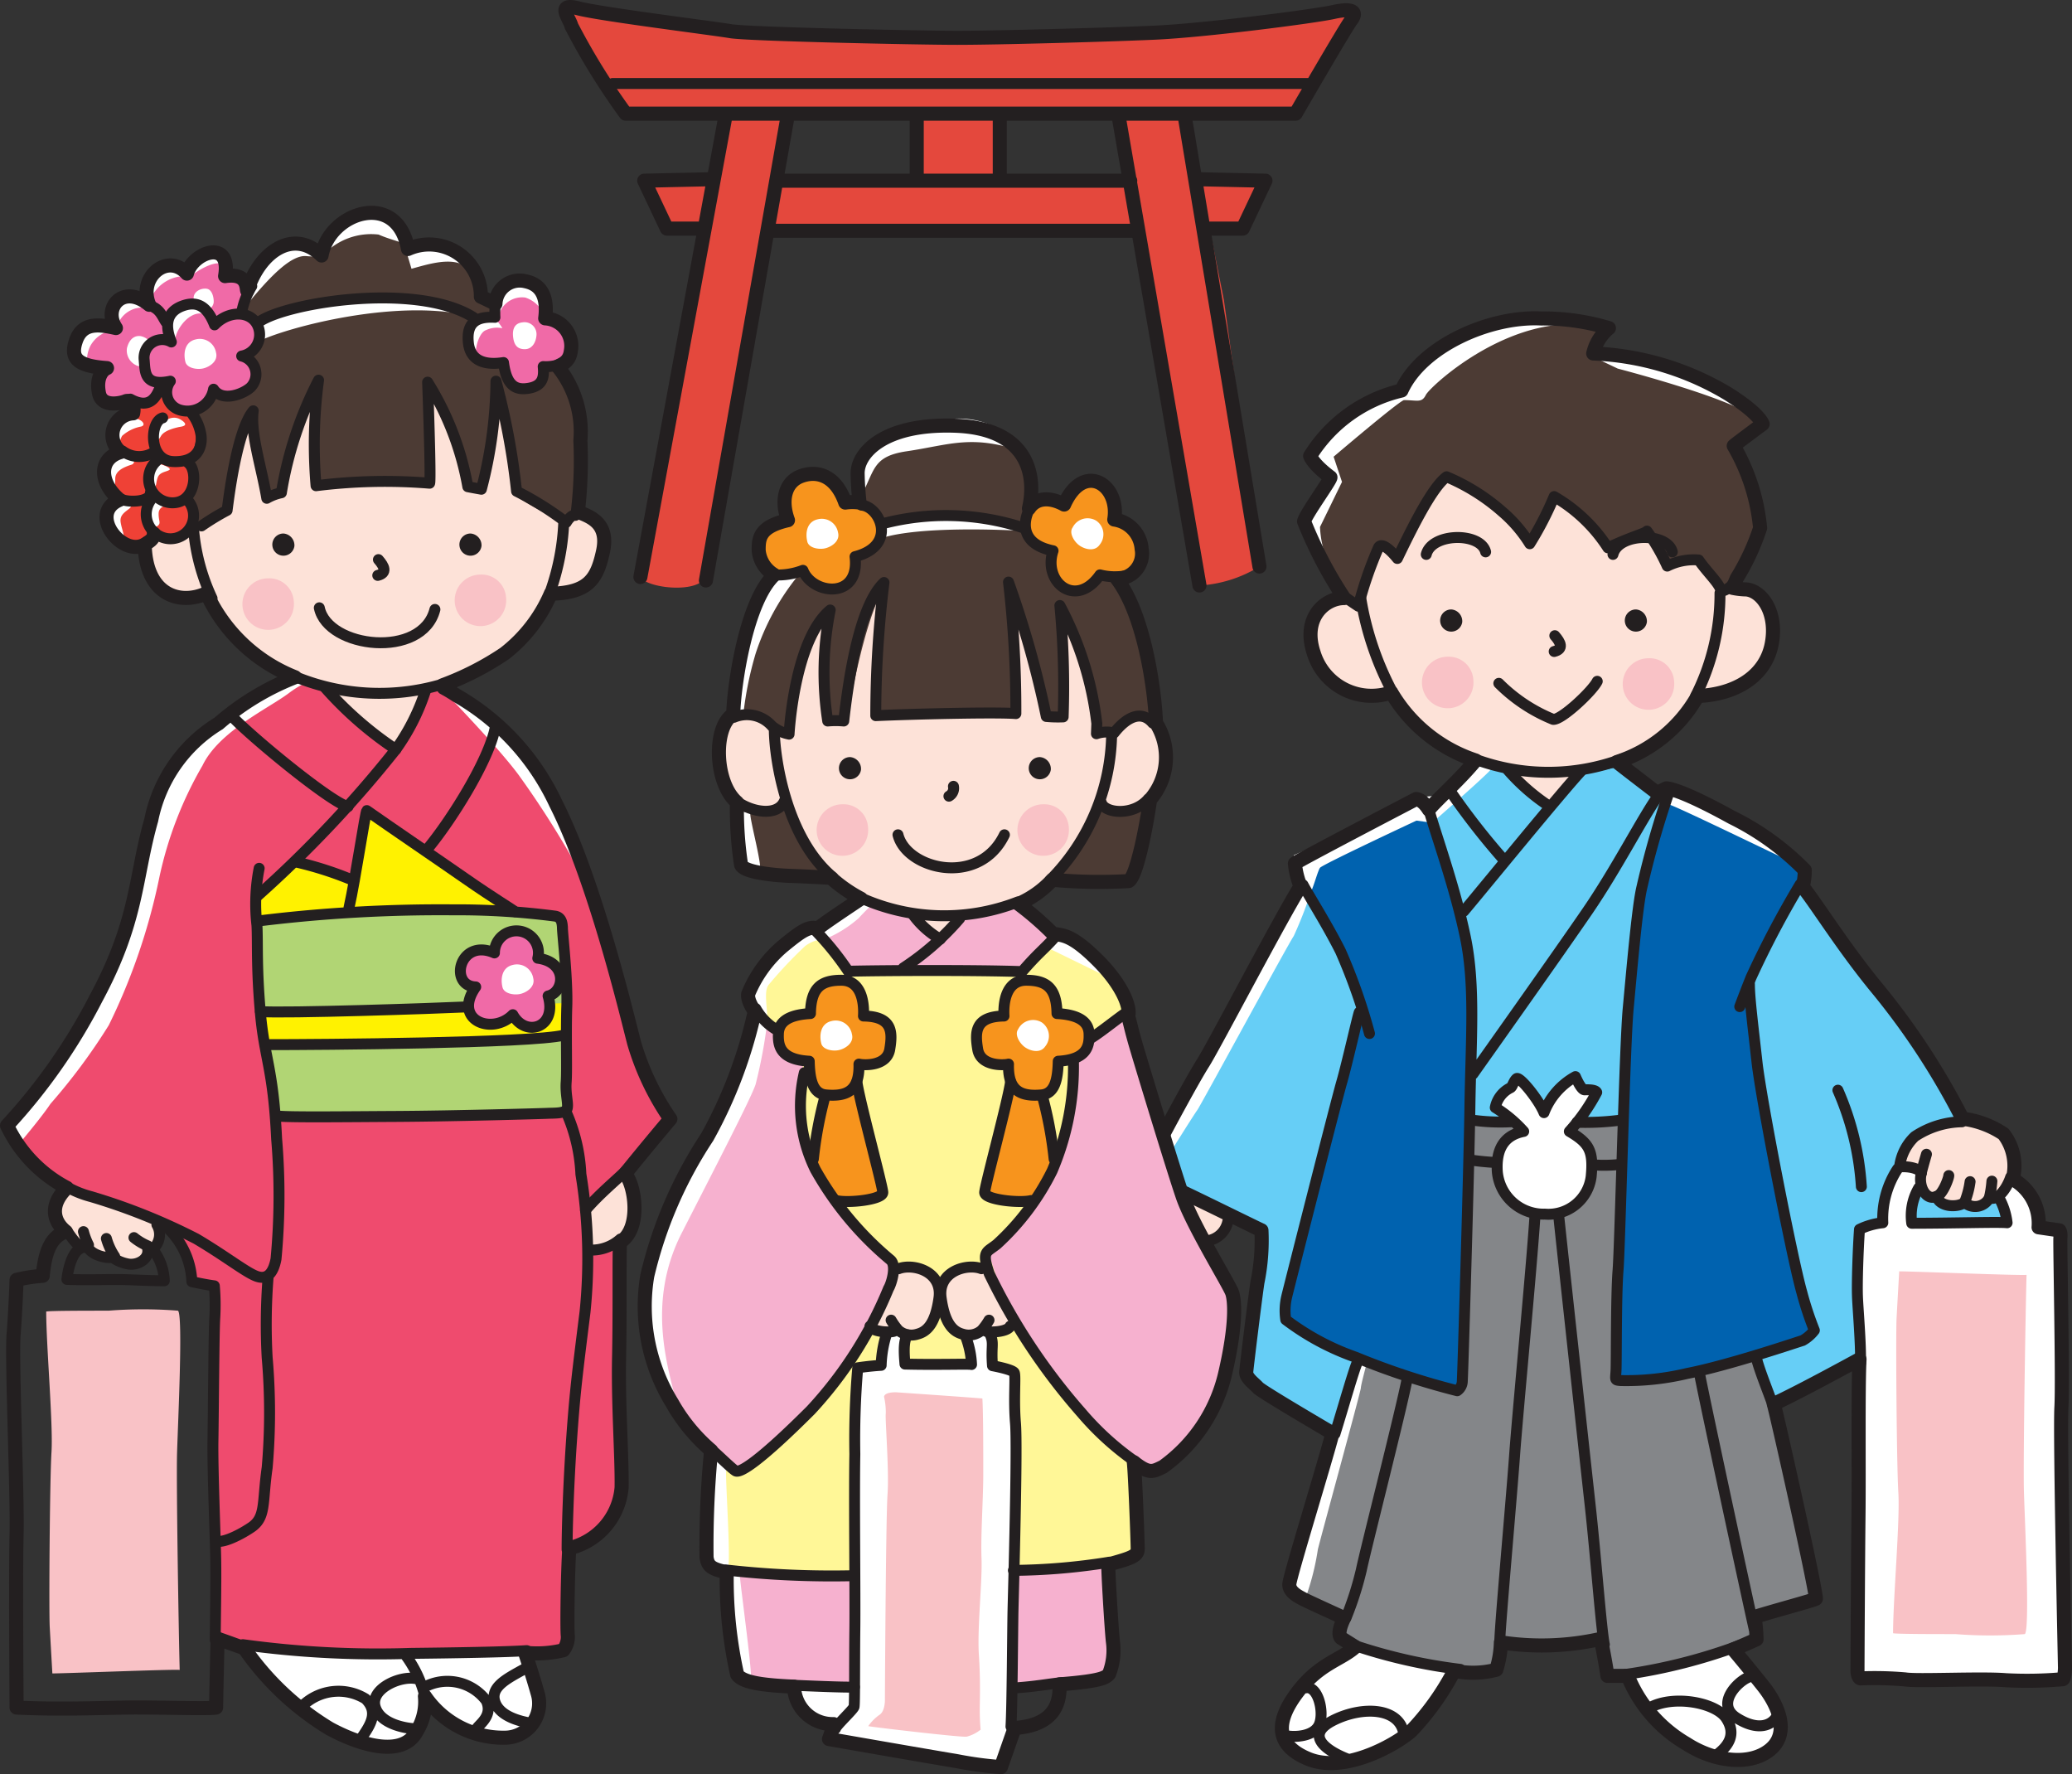 <svg xmlns="http://www.w3.org/2000/svg" viewBox="0 0 97.341 83.329"><rect x="0" y="0" width="97.341" height="83.329" fill="#333333" stroke="none"/><defs><style>.cls-1{fill:#e4483d}.cls-4{fill:#0062af}.cls-7{fill:#fde2d8}.cls-8{fill:#4c3b34}.cls-9{fill:#f06aa7}.cls-11{fill:#f7941d}.cls-13{fill:#fff200}.cls-15{fill:#fff}.cls-16{fill:#f9c2c6}.cls-17,.cls-18{fill:none;stroke:#231f20;stroke-linecap:round;stroke-linejoin:round}.cls-17{stroke-width:.661px}.cls-18{stroke-width:.514px}.cls-19{fill:#231f20}</style></defs><g id="Layer_2" data-name="Layer 2"><g id="Layer_1-2" data-name="Layer 1"><path class="cls-1" d="M30.17 27.206c.565.464 2.621.618 2.954-.085.366-2.321 3.101-17.063 3.101-17.063l.832-4.678a25.317 25.317 0 0 0-2.863 0c-.033.107-4.025 21.826-4.025 21.826"/><path class="cls-1" d="m31.28 10.83-.948-2.38 29.064.071a21.736 21.736 0 0 1-1.01 2.215l-12.673.09Z"/><path class="cls-1" d="m59.13 25.888-1.631-11.795-1.731-8.642-3.097.036 3.68 22.013a6.019 6.019 0 0 0 2.817-.89c.298-.24-.038-.722-.038-.722"/><path class="cls-1" d="M43.116 8.736c-.033-.107 0-3.357 0-3.357H29.4a33.98 33.98 0 0 1-2.231-3.32c-.1-.43-.665-1.359-.599-1.5a1.448 1.448 0 0 1 .965-.215c.167.071 6.459 1.035 6.858 1.143.4.106 9.988.25 10.787.321s7.624-.036 8.656-.107 6.026-.75 6.026-.75 3.296-.429 3.496-.465.299.18.233.358-2.597 4.642-2.697 4.678-13.683-.179-13.683-.179-.167 3.5-.267 3.536-3.262.143-3.262.143Z"/><path d="M71.557 68.502c-1.265-.09-8.813-.994-9.04-1.175s-3.841-2.667-3.841-2.667.407-5.875.588-6.553a26.865 26.865 0 0 0-3.751-2.034 15.015 15.015 0 0 1-.995-2.938c.18-.135 1.718-2.44 1.718-2.44s4.023-8.135 4.61-8.813 6.463-3.887 6.463-3.887l1.989-2.259 1.49.271 1.993 1.892 1.578-1.53 1.944-.407 1.355 1.084 1.31.136 5.786 3.57s.09.723.136.904 3.39 4.7 3.39 4.7l3.796 5.921 3.119 5.107s-8.768 7.096-8.903 7.096-2.803 1.401-2.803 1.401l-9.716 2.983Z" style="fill:#66cef6"/><path d="M60.482 74.557c.114.038 1.447.8 1.447.8a6.013 6.013 0 0 1 1.142.685c0 .114-.076.952-.076.952s4.454 1.256 4.948 1.37a14.313 14.313 0 0 0 2.209.228 7.57 7.57 0 0 0 .457-1.409 19.42 19.42 0 0 0 1.979.191c.304-.038 2.208-.266 2.437-.342s.304 1.256.342 1.446.496.077.647.114 3.845-.723 4.683-.952 1.751-.228 1.789-.418-.228-.952 0-1.104 1.789-.57 1.941-.647 1.067-.38.952-.533-1.865-8.223-1.941-8.604-.876-2.588-.876-2.588-3.464-9.175-3.578-9.175-1.828-2.132-1.828-2.132-3.083.38-3.312.38-6.015-.456-6.129-.456-3.616 4.301-3.616 4.301l-.267 6.738-.685 2.056Z" style="fill:#848689"/><path class="cls-4" d="M60.394 61.927a20.316 20.316 0 0 0 1.947 1.377c.235.1 5.908 2.148 6.143 2.081s.369-.94.336-1.242.302-13.328.302-13.697-.202-6.245-.302-6.647-.772-2.954-.873-3.29-1.208-2.987-1.208-2.987-1.746.671-1.981.772a41.674 41.674 0 0 0-3.927 2.183c.033.134.67 1.208.772 1.376s1.443 2.751 1.544 3.02a23.966 23.966 0 0 1 .738 2.854c-.067.1-.336 1.04-.336 1.04l-2.081 8.526ZM80.406 64.257c-.416.128-3.2.544-3.584.576-.385.032-.865.192-.865-.032a8.121 8.121 0 0 1 0-1.248c.064-.192.224-11.522.256-11.97s.448-7.297.64-7.713.352-2.913.481-3.232c.127-.32 1.024-3.65 1.12-3.65a21.533 21.533 0 0 1 2.496.96c.288.194 3.97 2.85 3.97 2.85a5.679 5.679 0 0 1-.257.832c-.096.16-1.728 2.848-1.792 3.008s-.577 1.505-.609 1.665.128 1.696.128 1.696 1.473 9.217 1.536 9.473.481 2.592.576 2.784a11.748 11.748 0 0 1 .641 2.048c0 .32 0 .577-.288.64s-2.529.865-2.625.897-1.824.416-1.824.416"/><path d="M52.003 78.653c-.413.046-6.105.734-6.38.688s-6.885.047-7.137.024-3.603-.505-3.603-.505a12.682 12.682 0 0 1-.735-4.935c-.734-.367-.917-.619-.917-.826s.16-4.452.206-4.773c-1.285-1.445-3.006-4.314-3.12-6.058a10.637 10.637 0 0 1 .71-4.59c.436-.896 2.387-4.154 2.617-4.843s.78-2.157.918-2.57a26.186 26.186 0 0 1 .826-2.616 33.6 33.6 0 0 1 3.373-4.154 8.317 8.317 0 0 1 1.928-1.102l2.226.643a11.531 11.531 0 0 0 .964.826 2.495 2.495 0 0 0 1.29-.827 24.22 24.22 0 0 1 2.726-.595c.07.023 1.24 1.125 1.4 1.216s1.79.804 2.02.964a20.512 20.512 0 0 1 1.63 2.8c.137.343.39 1.812.481 2.133s2.226 7.758 2.891 8.79 1.676 2.433 1.745 2.662a15.092 15.092 0 0 1-.092 2.203 23.39 23.39 0 0 1-1.33 3.627 6.211 6.211 0 0 1-1.195 1.607c-.55.436-1.583.803-1.927.459a19.814 19.814 0 0 0-.184 3.12c-.023.299.092 1.102-.115 1.194s-.986.32-.986.435-.023 1.447-.023 1.653.045 1.859.045 2.272a3.609 3.609 0 0 1-.045.964.257.257 0 0 1-.207.115" style="fill:#f6b1cf"/><path d="M35.181 47.075c-.092-.245.153-.796.398-1.255a13.701 13.701 0 0 1 1.438-1.804c.214-.214 1.162-.703 1.285-.551a17.436 17.436 0 0 1 1.53 2.172c1.775-.122 7.986-.122 8.14-.091 1.377-1.285 1.652-1.683 1.835-1.714a9.93 9.93 0 0 1 1.99 1.408 13.55 13.55 0 0 1 1.07 1.775c.062.214.031.887-.092.948a12.209 12.209 0 0 0-1.713.765 6.407 6.407 0 0 0-.734 1.347c.03.183-.123 2.6-.153 2.815s-.582 1.59-.704 1.958a17.43 17.43 0 0 1-1.194 2.02 24.88 24.88 0 0 1-1.866 1.836 17.837 17.837 0 0 0 1.255 3.243c.367.55 3.55 4.773 3.855 4.988a13.354 13.354 0 0 1 1.744 1.774c0 .123.214 4.254.153 4.407a29.41 29.41 0 0 1-3.64.642c-.093 0-9.15.276-11.047.214a52.133 52.133 0 0 1-5.294-.397 15.532 15.532 0 0 1-.245-1.96c0-.274.153-3.212.245-3.288s1.224.78 1.316.718 3.121-2.662 3.182-2.815 1.867-2.265 1.99-2.448 2.294-4.1 2.11-4.376a6.216 6.216 0 0 0-1.009-.857S38.241 55 38.058 54.51a11.371 11.371 0 0 1-.55-2.815 15.501 15.501 0 0 0 .243-2.08 17.964 17.964 0 0 0-1.316-1.347c-.122-.092-.918-.887-.918-.887Z" style="fill:#fff797"/><path class="cls-7" d="M6.628 25.613a5.209 5.209 0 0 0 1.249 2.3c.369.254 1.532-.058 1.844 0s.823 1.645 1.05 1.93a31.097 31.097 0 0 0 3.775 2.1 6.614 6.614 0 0 1 1.078.68s2.157 1.928 2.61 2.382.597.171.597.171l1.22-2.725a23.748 23.748 0 0 0 2.47-.795 26.48 26.48 0 0 0 2.157-1.589c.198-.227.936-1.788 1.106-1.986s1.164-.256 1.419-.34a4.605 4.605 0 0 0 1.164-1.39 3.228 3.228 0 0 0-.03-1.562c-.17-.284-.623-.454-.964-.71a10.612 10.612 0 0 1-1.078-1.163l-2.298-6.044s-11.267.34-11.352.37-3.008 3.546-3.094 3.631-2.923 4.74-2.923 4.74M2.882 55.892c-.312.426-.511 1.107-.256 1.42s.795.793.88.964.256.54.454.54a11.652 11.652 0 0 1 1.249.226c.256.057.539.426.937.312a1.86 1.86 0 0 0 .879-.653c.114-.17.426-.51.398-.766s-.029-.539-.256-.68-2.156-.682-2.242-.739-2.043-.624-2.043-.624M27.657 56.489a17.605 17.605 0 0 1 1.561-1.192c.17-.028.624.68.624.937a6.41 6.41 0 0 1-.283 1.531 1.75 1.75 0 0 1-.653.626 5.038 5.038 0 0 1-1.164.34 10.791 10.791 0 0 1-.255-1.816ZM40.939 62.249c.17-.426.85-1.59.908-1.731s.34-.851.51-.936a2.937 2.937 0 0 1 1.22.14 3.58 3.58 0 0 1 .54 1.477c-.085.142-.255.652-.34.795s-.114.567-.37.652-.68.228-.907.057a2.538 2.538 0 0 0-.738-.284s-.482.085-.596 0l-.227-.17M44.486 61.823a4.938 4.938 0 0 1-.17-1.674c.085-.199.567-.426.738-.51a6.814 6.814 0 0 1 1.135-.143l.37.284.652 1.248s.312.937.34 1.107.2.37-.17.426a4.541 4.541 0 0 1-1.05-.057l-.539.256a3.887 3.887 0 0 1-.909-.227 3.474 3.474 0 0 0-.369-.454ZM89.326 54.559a4.512 4.512 0 0 1 1.164-1.391 6.482 6.482 0 0 1 1.192-.37 3.738 3.738 0 0 1 1.135-.056 3.955 3.955 0 0 1 1.249.738c.17.227.652.68.596.909s0 .737-.142.936-.738.795-.738.795a.932.932 0 0 1-.454.34 5.873 5.873 0 0 1-1.08.17 13.538 13.538 0 0 1-1.333-.312c-.085-.028-.51-.312-.54-.454s-.282-.851-.282-.851l-.54-.227-.453.028ZM62.933 27.994c-.369-.057-1.22 1.022-1.249 1.306a4.395 4.395 0 0 0 .511 2.185 3.599 3.599 0 0 0 1.76 1.277c.68.17 1.532-.17 1.674-.028a5.79 5.79 0 0 0 .908 1.277 25.625 25.625 0 0 0 3.888 2.043 2.52 2.52 0 0 1 1.022.71 10.75 10.75 0 0 0 1.334 1.135c.113-.029 1.674-1.788 1.674-1.788s1.817-.568 2.242-.68a21.3 21.3 0 0 0 2.611-1.988s.738-.795 1.022-.85a5.437 5.437 0 0 0 2.043-.938 6.409 6.409 0 0 0 .936-2.043c0-.312.114-1.192-.198-1.362s-.766-.682-1.192-.738-1.078-.426-1.107-.766-.142-1.22-.199-1.505-5.647-3.632-5.846-3.803-5.733-.539-5.903-.51-3.519 1.901-3.519 1.901l-1.703 2.242ZM36.966 37.813a2.112 2.112 0 0 1-1.646.17c-.539-.197-1.419-.85-1.448-1.304a9.56 9.56 0 0 1 .03-2.016 3.453 3.453 0 0 1 .794-1.276 3.493 3.493 0 0 0 .822-1.392 18.046 18.046 0 0 1 1.306-2.979 8.445 8.445 0 0 1 1.844-.54 8.144 8.144 0 0 0 2.016-1.418 7.739 7.739 0 0 1 1.844-.965s5.08.086 5.392.199a12.728 12.728 0 0 1 1.646 1.788 28.192 28.192 0 0 1 2.725 1.674c0 .142.567 1.76.567 1.76a21.857 21.857 0 0 0 1.136 2.1 4.713 4.713 0 0 1 .54 1.078 5.492 5.492 0 0 1 .056 2.157 1.98 1.98 0 0 1-.682.908 6.523 6.523 0 0 1-1.305.398l-.965-.227s-.993 1.73-1.135 2.015a11.357 11.357 0 0 1-1.788 2.014 8.675 8.675 0 0 1-1.987.738 8.731 8.731 0 0 0-1.56.34c-.029.086-1.079 1.108-1.136 1.023s-1.248-1.107-1.248-1.107a23.643 23.643 0 0 1-2.696-.851c-.256-.2-1.278-.767-1.278-.767s-1.39-2.61-1.504-2.667a3.342 3.342 0 0 1-.34-.852"/><path class="cls-8" d="M9.028 19.423c.45.36.33.81.3 1.23a1.659 1.659 0 0 1-.42.9 1.759 1.759 0 0 1 .18 1.231 5.993 5.993 0 0 1-.27.63l.27 1.44a8.339 8.339 0 0 0 1.59-.87c0-.15.63-3 .75-3.33s.45-1.14.45-1.14.09 1.86.12 2.1.57 1.8.57 1.8l.63-.18s.63-2.46.93-3.15.72-1.77.72-1.77c-.09 1.41-.21 2.88-.18 3.09s.09 1.02.12 1.23H17.7c.33 0 2.49.09 2.49.09.03-1.89.06-4.41.06-4.41a15.415 15.415 0 0 1 1.14 2.34 17.264 17.264 0 0 0 .57 2.37c.63.03.841 0 .841-.12s.33-2.25.33-2.25l.3-1.92c.36 1.68.66 3.27.66 3.27l.09 1.26a15.382 15.382 0 0 0 2.31 1.26s.9-.54.87-.63.09-3.54-.03-3.99-.48-1.74-.57-1.92-.48-.84-.6-.84-2.49-2.43-2.58-2.492-1.051-.509-1.081-.66-.24-1.74-.78-1.98-1.8-.75-2.43-.3c-.69-1.53-1.26-1.83-1.89-1.77a2.467 2.467 0 0 0-2.221 2.04 1.906 1.906 0 0 0-2.28-.15 3.562 3.562 0 0 0-1.23 1.53c-.06.3-.33 1.08-.33 1.08l-1.531 2.731ZM36.925 34.41a4.644 4.644 0 0 0-1.283-.753c-.266-.044-1.151-.044-1.151-.044a20.019 20.019 0 0 1 .973-5.089 10.789 10.789 0 0 1 .797-1.417 4.527 4.527 0 0 0 1.284-.133c.929.753 1.504.93 1.903.62s.309-1.283.708-1.372c.929-.531 1.372-1.106 1.195-1.549s-.974-.974-.974-.974c-.09-1.549.044-2.478.53-2.876a10.237 10.237 0 0 1 3.144-.974 9.786 9.786 0 0 1 2.567.487c.309.221 1.37.531 1.548.929a7.889 7.889 0 0 1 .354 1.904c0 .309-.088 1.681-.088 1.681 2.08.708 4.204 2.168 4.692 3.143a31.406 31.406 0 0 1 1.106 4.957 5.876 5.876 0 0 1 .088.973 1.22 1.22 0 0 0-1.549.044 2.712 2.712 0 0 1-.619.443h-.531a14.736 14.736 0 0 0-1.638-5.71c.133 2.479.044 4.913.044 4.913l-.708.133a38.657 38.657 0 0 0-1.903-5.886c.31 3.275.398 5.753.398 5.753-1.15-.044-6.107 0-6.506.044a49.276 49.276 0 0 1 .266-6.151c-1.062 1.77-1.726 6.151-1.815 6.329-.486.044-.84.044-.84.044a12.633 12.633 0 0 1 .132-5.001c-.796.177-.752.619-.885.841s-.885 3.407-.974 3.629-.265 1.062-.265 1.062M34.933 40.739l-.177-2.877c.885.62 1.328.354 1.55.22s.751-.441.751-.441a14.074 14.074 0 0 0 1.726 3.319l.576.354c-1.638-.088-2.877-.221-3.054-.221s-1.372-.354-1.372-.354M49.583 41.27a13.481 13.481 0 0 0 1.859-2.876 3.002 3.002 0 0 1 .353-.753c.709.62 1.329.575 1.505.398a6.377 6.377 0 0 1 .753-.531 28.424 28.424 0 0 1-.753 3.364c0 .133-.088.575-.221.575a16.524 16.524 0 0 1-2.257 0ZM63.878 28.436l-.945-.442c-.692-1.682-1.666-3.143-1.577-3.364a15.64 15.64 0 0 0 1.018-2.213 2.314 2.314 0 0 1-.708-1.283s1.947-1.594 2.168-1.77a19.846 19.846 0 0 1 1.86-.842 10.81 10.81 0 0 1 3.893-3.098 10.957 10.957 0 0 1 3.63-.575c.752.177 1.947.531 1.947.531l-.177 1.151a16.61 16.61 0 0 1 5.001 1.24 16.862 16.862 0 0 0 1.771 1.061 10.906 10.906 0 0 1 1.194 1.062c-.752.62-1.415.887-1.372 1.019.62 1.46.885 2.567.974 2.744a10.858 10.858 0 0 1 .221 1.372l-1.327 2.567s-.575.354-.62.22-.84-1.503-1.018-1.503-1.593.22-1.593.22l-.885-1.593-1.77.62s-1.992-1.947-2.435-2.213a21.795 21.795 0 0 1-1.062 1.992 14.192 14.192 0 0 0-4.116-2.788c-.885 1.328-2.3 3.585-2.3 3.585a6.862 6.862 0 0 0-.887-.354l-.353 1.017Z"/><path class="cls-9" d="M9.98 18.396c-.433.866-1.154.99-1.608.721a1.572 1.572 0 0 1-.68-.968c-.659.804-1.175 1.051-1.649.494-.762.536-1.298.351-1.422-.267s.083-.907.33-1.03c-1.072-.207-1.67-.496-1.381-1.36s1.484-.619 1.731-.764c.042-1.237.578-1.73 1.629-1.113.35-1.505.865-2.144 1.916-1.402 1.134-1.05 1.69-.989 1.794-.39s.37.66.37.66a.884.884 0 0 1 .701.576l-.329 1.092a1.194 1.194 0 0 1 .741 1.402 1.62 1.62 0 0 1-.7.7c.721.68.783 1.092.288 1.505a1.544 1.544 0 0 1-1.236.371 20.511 20.511 0 0 0-.495-.227M22.058 16.294c-.106-.673-.124-1.38 1.113-1.4.206-1.403.66-1.877 1.401-1.753s1.052.721 1.01 1.772c1.278.392 1.32 1.072 1.258 1.567s-1.114.845-1.32.824c-.06 1.031-.638 1.113-1.092.97s-.763-1.093-.804-1.217c-.7.124-1.504-.37-1.566-.763"/><path d="M6.476 19.076a1.122 1.122 0 0 1-.544.453c-.2.09-.725.67-.707.816s.308.635.272.798-.326.235-.4.38a1.889 1.889 0 0 0-.198.707 3.61 3.61 0 0 0 .526 1.016c.145.163-.326.435-.345.743s.109 1.142.508 1.378a1.562 1.562 0 0 0 1.812-.273c.979.309 1.469-.072 1.56-.29a2.437 2.437 0 0 0-.142-1.39 3.146 3.146 0 0 0 .09-1.86 2.467 2.467 0 0 0 .12-2.13c-.068-.13-.63-.258-.757-.348a4.254 4.254 0 0 1-.435-.78c-.037-.054-.653.38-.744.472a3.784 3.784 0 0 1-.616.308" style="fill:#ef4136"/><path class="cls-11" d="M35.733 26.377c-.241-.77-.263-1.87 1.343-1.958-.287-1.651.33-1.981.88-2.025s1.011-.022 1.716 1.189c1.585.11 1.607.593 1.65 1.232s-.264 1.078-1.078 1.276c.11 1.342-.462 1.496-.946 1.562s-1.409-.154-1.606-.726a2.894 2.894 0 0 1-1.717-.154c-.044-.066-.242-.396-.242-.396M48.1 24.484c.232-1.004.969-1.408 1.893-.792.748-1.32 1.166-1.1 1.518-.99s.77.528.792 1.716c1.474.814 1.474 1.386 1.32 1.914a1.221 1.221 0 0 1-1.804.661 1.415 1.415 0 0 1-1.893.615c-.285-.13-.484-1.452-.44-1.694-.902-.286-1.518-.858-1.386-1.43"/><path d="M.635 53.593a1.16 1.16 0 0 1-.275-.856 10.025 10.025 0 0 0 1.56-1.623c.337-.581 2.937-4.283 3.488-6.088s1.408-5.417 1.622-5.967a21.386 21.386 0 0 1 1.346-3.428 13.984 13.984 0 0 1 2.081-1.713 17.49 17.49 0 0 1 2.326-1.714 7.258 7.258 0 0 1 1.407-.428c1.132.306 1.193.52 1.224.612a15.814 15.814 0 0 0 2.295 2.325c.643.398.918.337.918.337a11.109 11.109 0 0 0 .95-1.407c.06-.245.474-1.192.474-1.192a2.005 2.005 0 0 1 1.238.182 5.754 5.754 0 0 1 2.754 1.958c1.01 1.438 3.243 4.13 3.794 6.824s1.897 7.068 2.173 8.139a10.265 10.265 0 0 0 1.163 2.325 3.717 3.717 0 0 1 .275.98 23.2 23.2 0 0 0-2.723 2.937c-.276.245-1.238 1.118-1.238 1.118.136 2.279.255 1.816.255 1.816l1.38-.456s.001 1.164-.03 1.653-.06 4.376-.092 5.14.122 2.724.153 3.61a14.297 14.297 0 0 1-.244 2.418c-.03.184.305-.214-.03.184a5.505 5.505 0 0 1-.95.949c-.275.183-1.224.367-1.193.52a22.835 22.835 0 0 1-.03 3.243 4.926 4.926 0 0 1-.062 1.316 1.024 1.024 0 0 1-.704.337c-.214 0-7.864-.092-9.455-.062a52.441 52.441 0 0 1-5.63-.428 5.245 5.245 0 0 1-.673-.306s.122-16.095-.092-16.217-1.1-.49-1.1-.49-.522-1.867-.614-1.958a6.904 6.904 0 0 0-.764-.857 47.04 47.04 0 0 1-4.56-1.47 12.703 12.703 0 0 1-1.774-1.498Z" style="fill:#ef4b6e"/><path class="cls-13" d="M12.176 43.223a6.373 6.373 0 0 1 .041-1.217c.083-.144 1.753-1.465 1.753-1.465l2.6.64.68-3.012s1.63.97 1.692.99 5.22 3.693 5.22 3.693l-2.95-.104-4.168.104-3.568.288Z"/><path d="M13.235 52.451a2.635 2.635 0 0 1-.398-1.076s-.724-3.577-.701-3.927-.281-2.244-.211-2.502.14-1.707.14-1.707a44.605 44.605 0 0 1 4.677-.42c.117 0 6.546-.071 7.972.046a3.744 3.744 0 0 1 1.707.351s.21 1.613.21 1.73-.07 3.764-.07 3.764.093 1.59.093 1.894.188 1.449.024 1.589a2.837 2.837 0 0 1-1.052.234c-.164 0-8.042.024-8.23 0s-2.992.117-2.992.117Z" style="fill:#b1d574"/><path class="cls-13" d="M12.39 47.598c.194.048 8.94-.218 9.57-.266s4.578-.22 4.578-.22a7.136 7.136 0 0 1 .023 1.599c-.119-.023-13.25.365-13.323.34s-1.018-.048-1.018-.048Z"/><path class="cls-9" d="M22.457 47.996a1.407 1.407 0 0 1-.113-1.725.975.975 0 0 1-.477-1.361 1.305 1.305 0 0 1 1.248-.136c.794-1.271 1.089-1.066 1.475-.976a1.225 1.225 0 0 1 .703 1.248c1.112.43 1.249.93 1.226 1.18s-.704.613-.84.68c.136.977.09 1.158-.227 1.249s-1.43-.182-1.43-.613a1.486 1.486 0 0 1-1.225.522Z"/><path class="cls-15" d="M11.627 77.322c.263.056 12.339.337 13.202.3a9.08 9.08 0 0 1 .469 2.625 3.358 3.358 0 0 1-.938 1.351 3.11 3.11 0 0 1-1.237.112 25.413 25.413 0 0 1-3.057-1.538c-.394 1.426-1.162 1.8-1.425 1.857a10.537 10.537 0 0 1-2.738-.525c-.32-.207-2.701-1.988-2.813-2.063s-1.276-1.275-1.276-1.275Z"/><path class="cls-11" d="M38.723 55.518c-.244-.36-.685-1.077-.522-1.468a11.318 11.318 0 0 0 .49-2.448c-.066-.18-.457-.424-.507-.767-.048-.342-.113-.848-.244-.897s-1.599-.36-1.354-1.42 1.11-.913 1.533-.864c.343-1.436.751-1.534 1.371-1.501s1.175.995 1.158 1.452c1.061.326 1.208.636 1.191 1.207a1.485 1.485 0 0 1-.604 1.142c-.163.049-.913.164-.913.164a1.474 1.474 0 0 1-.13 1.01c-.017.083.424 1.29.473 1.453s.897 3.41.864 3.475a3.761 3.761 0 0 1-.913.327 8.681 8.681 0 0 1-1.453 0c-.048-.066-.44-.865-.44-.865M48.414 56.497a8.623 8.623 0 0 1-1.974-.326 4.897 4.897 0 0 1 .099-1.501c.113-.261.847-3.378.864-3.574a9.866 9.866 0 0 0-.146-1.11s-1.632.164-1.42-1.19 1.206-1.077 1.402-1.077c.083-1.272.849-1.68 1.306-1.631a1.688 1.688 0 0 1 1.142 1.419c1.37.359 1.567.979 1.502 1.387s-1.306 1.06-1.535 1.044a2.306 2.306 0 0 1-.604 1.55c.36 1.403.605 2.807.605 2.888s-.85 1.892-.85 1.892Z"/><path class="cls-15" d="M38.885 81.068c-.29-.128-1.285-.578-1.317-.867s-.29-1.06-.065-1.093 2.732.13 2.732.13-.097-14.3.064-14.91 1.124-.096 1.124-.096l.29-1.575.706-.16.16 1.542a9.978 9.978 0 0 0 3.022.032l-.161-1.349.77-.193s.483.257.483.45-.032 1.35-.032 1.35c.867.128 1.189.353 1.156.481s-.321 7.165-.321 7.872.193 5.72.128 6.073-.16 2.25-.16 2.41-.225 1.253-.225 1.253-.321.642-.418.642S40.62 82 40.427 82s-1.542-.321-1.542-.321l.225-.546ZM72.444 57.06a2.28 2.28 0 0 1-1.898-.962 3.084 3.084 0 0 1-.141-2.11 3.655 3.655 0 0 1 1.03-.938c-.913-.96-1.312-.89-1.101-1.242a5.28 5.28 0 0 1 .962-1.03c.14-.095.656.303.797.702s.468.773.515.68a13.99 13.99 0 0 1 1.102-1.36c.14-.094.539.305.75.399s.398.375.375.468-.726 1.078-.726 1.078-.235.54-.141.634.726.562.75 1.007a6.705 6.705 0 0 1-.211 1.688 1.847 1.847 0 0 1-.727.751 5.165 5.165 0 0 1-1.336.234M87.236 58.137c.022-.281.022-.398.257-.469s.89-.234.89-.398a12.25 12.25 0 0 1 .565-1.922c.14-.258.467-.61.678-.587s.657.212.657.329a6.787 6.787 0 0 1-.305.89 6.74 6.74 0 0 0-.117 1.383c1.43-.023 4.032-.046 4.125-.023s.305.164.258-.047-.305-.984-.305-1.078a3.415 3.415 0 0 1 .61-.75c.117-.094.797.539.797.539s.328 1.359.351 1.594.704.141.75.211a1.585 1.585 0 0 0 .423.187s0 1.805-.024 2.086.07 11.533.047 12.471.188 3.914.188 4.922.012 1.507-.129 1.484-5.005.111-5.919-.007-3.305-.07-3.47-.211a4.009 4.009 0 0 1-.257-1.547c0-.398-.024-12.142 0-12.705s-.07-2.508-.07-2.907.023-2.039 0-2.25 0-1.195 0-1.195M76.452 78.835a13.913 13.913 0 0 0 1.29 2.016 10.302 10.302 0 0 0 2.953 1.83c.867.21 1.406.326 1.922-.025s1.125-.727 1.15-1.219a4.229 4.229 0 0 0-.61-1.969c-.282-.328-1.689-1.829-1.759-1.969a20.545 20.545 0 0 0-2.977.797ZM68.341 78.554a25.388 25.388 0 0 1-1.828 2.743 9.197 9.197 0 0 1-2.626 1.523 5.99 5.99 0 0 1-2.367-.211c-.306-.211-1.43-.89-1.384-1.312a5.86 5.86 0 0 1 .844-1.852 13.489 13.489 0 0 1 1.619-1.407 5.992 5.992 0 0 1 1.054-.843c.094 0 2.016.562 2.157.609s1.336.375 1.476.398 1.056.352 1.056.352"/><path class="cls-16" d="M13.803 28.257a1.21 1.21 0 1 1-1.204-1.093 1.152 1.152 0 0 1 1.204 1.093M23.775 28.081a1.21 1.21 0 1 1-1.204-1.093 1.153 1.153 0 0 1 1.204 1.093M40.78 38.87a1.21 1.21 0 1 1-1.204-1.093 1.153 1.153 0 0 1 1.204 1.093M50.212 38.87a1.21 1.21 0 1 1-1.204-1.093 1.153 1.153 0 0 1 1.204 1.093M69.217 31.939a1.21 1.21 0 1 1-1.203-1.093 1.153 1.153 0 0 1 1.203 1.093M78.649 32.01a1.21 1.21 0 1 1-1.204-1.092 1.153 1.153 0 0 1 1.204 1.093M2.46 78.6c.619 0 5.735-.205 5.982-.164-.041-1.362-.165-8.788-.124-10.19s.289-6.52.042-6.684a21.007 21.007 0 0 0-3.26 0c-.907 0-2.723 0-2.929.04 0 1.61.33 5.282.248 6.602s-.124 7.468-.083 8.21.124 2.187.124 2.187M89.224 59.714c.619 0 5.735.206 5.982.165-.041 1.362-.165 8.788-.123 10.191s.289 6.518.04 6.683a20.996 20.996 0 0 1-3.258 0c-.908 0-2.723 0-2.93-.04 0-1.61.33-5.282.248-6.602s-.124-7.468-.083-8.21.124-2.187.124-2.187M41.531 65.604c.041-.247.618-.206.618-.206s3.59.247 4.003.289c.041.742.041 2.35.041 3.548s-.124 2.846-.082 3.96-.207 3.259-.124 4.538.041 2.105.041 2.6.041.908.041.908a1.717 1.717 0 0 1-.66.33c-.247.04-4.456-.454-4.62-.495a2.164 2.164 0 0 1 .536-.537c.247-.165.247-.66.247-.66s.042-8.582.124-9.696-.124-3.59-.082-3.795a3.209 3.209 0 0 0-.083-.784"/><path class="cls-7" d="M56.296 57.651c-.195-.252-.721-1.384-.435-1.418a3.773 3.773 0 0 1 1.453.594 1.309 1.309 0 0 1 .297.492 1.336 1.336 0 0 1-.24.652c-.126.081-.48.355-.64.31-.161-.047-.435-.63-.435-.63"/><path class="cls-15" d="M8.709 16.996c-.103-.415-.023-.938.48-1.053a.772.772 0 0 1 .96.618c.116.435-.365.71-.662.755s-.71-.045-.778-.32M37.928 25.446c-.103-.415-.023-.938.481-1.053a.774.774 0 0 1 .961.618c.114.435-.367.71-.664.755s-.709-.045-.778-.32M23.608 46.376c-.103-.415-.023-.938.48-1.053a.774.774 0 0 1 .962.618c.114.435-.366.71-.664.755s-.71-.045-.778-.32M38.583 49.012c-.104-.415-.023-.938.48-1.053a.772.772 0 0 1 .96.618c.116.435-.365.71-.662.755s-.71-.045-.778-.32M50.388 24.783a.785.785 0 0 1 1.109-.328.772.772 0 0 1 .165 1.13c-.253.372-.775.189-1.005-.005s-.432-.565-.27-.797M47.828 48.348a.788.788 0 0 1 1.11-.329.774.774 0 0 1 .165 1.131c-.253.372-.776.19-1.006-.005s-.43-.565-.269-.797M24.106 15.829c-.035-.3.023-.641.435-.687a.564.564 0 0 1 .663.595c-.023.343-.206.664-.549.664s-.503-.183-.549-.572M9.098 14.021c-.023-.32.343-.503.618-.458s.343.481.32.664a.488.488 0 0 1-.275.343 3.764 3.764 0 0 1-.663-.458M6.513 17.201a.771.771 0 0 1-.55-.846c.091-.366.297-.595.618-.572a.753.753 0 0 1 .503.32 4.244 4.244 0 0 1-.274.962ZM8.229 15.92c.09-.572.8-1.465 1.487-1.121a1.427 1.427 0 0 0-1.487-.32 2.397 2.397 0 0 0-.252.915c.046.091.252.526.252.526M7.13 13.93a1.762 1.762 0 0 1 1.625-.961 1.043 1.043 0 0 0-1.282-.137c-.091.091-.457.389-.457.48s.114.618.114.618M9.03 12.923c.365-.297 1.212-.755 1.44-.458-.137-.48-.549-.549-.686-.457s-.549.32-.572.412-.183.503-.183.503M5.597 15.097a1.244 1.244 0 0 1 1.258-.641 1.038 1.038 0 0 0-1.235-.343 1.69 1.69 0 0 0-.32.686c0 .092.297.298.297.298M3.767 16.767a1.214 1.214 0 0 1 .16-1.212c.229-.23.709-.16 1.19 0a1.43 1.43 0 0 0-.869.686 1.506 1.506 0 0 0-.161.732c0 .114-.32-.206-.32-.206M22.345 16.63c0-.435.206-1.029.48-1.121a1.225 1.225 0 0 1 .778-.092c-.251-.411-.48-.549-.64-.526s-.778.184-.801.275a1.864 1.864 0 0 0-.137.64c.045.138.32.824.32.824M23.466 14.708a1.126 1.126 0 0 1 1.213-.732 1.42 1.42 0 0 1 .732.549c-.069-1.396-.824-1.373-1.03-1.327a3.221 3.221 0 0 0-.847.595 7.04 7.04 0 0 0-.068.915M5.415 20.474a1.099 1.099 0 0 1 1.03-.801c.297.092.41.32.16.366a1.841 1.841 0 0 0-.87.435c-.091.16-.183.549-.251.366a1.167 1.167 0 0 1-.07-.366M7.337 20.222c.206-.366.709-.801 1.167-.503s-.023.32-.115.343-.663.137-.823.412-.275.32-.298.183a1.424 1.424 0 0 1 .069-.435M7.108 22.555c.046-.458.183-.71.297-.755s.687.183.549.274-.457.092-.55.367-.044.458-.182.412-.114-.297-.114-.297M5.14 22.715a1.112 1.112 0 0 1 .206-1.03c.183-.114.435-.503.961-.023-.046.184-.092.138-.321.23s-.572.251-.572.594-.023.526-.091.481a1.089 1.089 0 0 1-.183-.251M5.53 25.095a1.12 1.12 0 0 1-.184-1.03c.137-.274.321-.48.55-.434s.365.114.16.274-.435.298-.389.618.228.732.114.755-.252-.183-.252-.183M7.085 24.569c-.137-.298-.137-.846.092-.938s.64-.07.617.046-.343.114-.343.457.114.412-.023.549-.343-.114-.343-.114M.825 53.808c-.417-.357-.871-1.073-.465-1.072 1.417-1.427 3.024-3.034 3.5-4.284s1.785-3.809 1.964-4.403 1.13-5.059 1.369-5.594.535-2.38 1.309-3.036a31.196 31.196 0 0 1 2.916-2.2c.773-.477 2.63-1.636 2.773-1.443.5.37.32.073-.631.787s-3.273 1.785-4.046 3.392a17.818 17.818 0 0 0-2.024 5.237 28.928 28.928 0 0 1-2.38 6.963 28.108 28.108 0 0 1-2.738 3.69c-.476.713-1.547 1.963-1.547 1.963M12.124 16.047c1.199-.626 6.792-2.173 10.363-1.102a14.448 14.448 0 0 0-6.19-1.072 37.46 37.46 0 0 0-4.224 1.19c-.18.12.05.984.05.984M11.716 14.17c1.13-1.368 2.023-2.201 2.678-2.141s.784-.047.784-.047c-.785-.548-1.082-.727-1.678-.548a2.53 2.53 0 0 0-1.368 1.07 5.752 5.752 0 0 0-.42 1.049ZM15.179 11.982a3.073 3.073 0 0 1 2.607-.965c.535.238 1.13.357 1.249.476-.535-1.19-.654-1.488-1.25-1.488a2.361 2.361 0 0 0-1.666.595c-.238.357-.94 1.382-.94 1.382M19.154 12.029l.178.595c1.072-.297 2.381-.714 2.976.357a3.062 3.062 0 0 0-1.666-1.428 1.779 1.779 0 0 0-1.07 0 1.107 1.107 0 0 0-.418.476M41.709 24.707c1.07-.12 2.738-1.131 6.487.238-1.964-.12-5.594-.178-7.023.417a2.31 2.31 0 0 1 .536-.655M40.46 23.278c.653-1.19.513-1.843 2.142-2.083 2.023-.297 3.094-.833 5.564.07a3.816 3.816 0 0 0-3.72-1.557c-1.368.237-2.618.356-3.095.832-.475.477-.952.774-1.01 1.012a13.141 13.141 0 0 0 .118 1.726M36.134 26.989a5.234 5.234 0 0 0 1.41-.014 11.402 11.402 0 0 0-2.047 3.729 16.388 16.388 0 0 0-.566 2.76c-.318.106-.53.07-.53-.106s.636-3.362.636-3.468 1.097-2.901 1.097-2.901"/><path class="cls-15" d="M40.556 42.378c-.671.354-1.945 1.31-2.087 1.31a1.97 1.97 0 0 0-.885.176c-.142.142-2.229 2.088-2.264 2.194a6.83 6.83 0 0 0 .07 1.167 4.76 4.76 0 0 1-.177 1.875 35.804 35.804 0 0 1-1.804 3.963c-.6.955-1.58 2.886-1.982 3.75a11.543 11.543 0 0 0-.99 3.043c-.07.814-.602 3.892 1.38 6.227-.354-1.663-1.522-4.776.212-8.173s3.22-6.262 3.467-6.97a23.224 23.224 0 0 0 .566-3.078c-.07-.849-.14-1.344.037-1.592a20.109 20.109 0 0 1 1.733-1.84 1.6 1.6 0 0 1 .92-.318 5.637 5.637 0 0 0 1.592-.99c.283-.319.743-.744.743-.744l-.398.015M35.25 38.203c-.036.283.636 2.689.424 2.725s-1.027-.213-1.027-.354-.14-2.548-.14-2.548ZM34.117 68.876c-.071.46.283 4.953.035 4.918s-.884-.495-.85-.85-.105-3.22-.034-3.431.283-1.168.283-1.168Z"/><path class="cls-15" d="M34.754 73.935c0 .354.566 4.352.53 4.953s-.777.036-.777-.282-.39-3.432-.39-3.432l.036-1.38ZM62.603 26.871a4.928 4.928 0 0 1-.591-2.118c.098-.197 1.034-2.118 1.034-2.118l-.394-1.183s3.005-2.56 3.3-2.659c.64 0 .838.147 1.035-.247s4.189-4.115 8.178-3.165c-1.134-.578-3.892-.38-4.14-.38a50.725 50.725 0 0 0-4.63 2.314c-.147.147-1.034 1.133-1.034 1.133s-2.71 1.33-2.807 1.477-1.005 1.492-1.005 1.492l.825 1-1.2 1.744s.345.937.395 1.085 1.034 1.625 1.034 1.625M74.966 16.821l1.035.492s5.122 1.33 6.304 2.217c-.787-1.182-3.447-2.168-3.644-2.217s-3.547-.541-3.695-.492M69.302 35.983s.788 0 .739.148-2.76 2.512-2.76 2.512l-.738-.099s-4.433 2.07-4.532 2.217-.275.803-.408 1.091a20.009 20.009 0 0 1-.823 2.111c-.246.345-4.383 7.98-4.532 8.177s-1.38 2.168-1.38 2.168l-.048-1.035 6.026-11.39-.066-1.713 5.074-2.216 1.182-.542.64-.049 1.183-.887ZM63.833 64.01c-.098.197-3.35 10.548-3.35 10.548a4.126 4.126 0 0 0 .838.535 11.919 11.919 0 0 0 .591-2.315c.1-.443 2.02-7.438 2.02-7.586s.296-1.231.296-1.231ZM78.406 37.786c.344.069 6.692 3.173 6.348 2.967s-3.372-2.44-3.587-2.622-2.712-1.142-2.712-1.142ZM49.42 44.066l-.276.414 2.968 1.449s-1.036-1.242-1.174-1.45a9.095 9.095 0 0 0-1.643-.823M20.988 32.61s2.415 2.484 3.382 3.796a43.75 43.75 0 0 1 2.76 4.347 34.543 34.543 0 0 0-1.725-4.485c-.345-.345-3.175-2.968-3.175-2.968Z"/><path class="cls-17" d="M20.797 32.186a13.6 13.6 0 0 0 2.904-1.487 7.078 7.078 0 0 0 2.172-2.81c1.771-.047 2.172-.684 2.455-1.983s-.543-1.628-1.18-1.865a20.76 20.76 0 0 0 .118-3.352 4.852 4.852 0 0 0-1.063-3.47c.118-.095.543-.165.614-.732a1.296 1.296 0 0 0-1.204-1.534c.19-1.464-.614-1.677-.944-1.747a1.139 1.139 0 0 0-1.393 1.062s-.425-.213-.685-.331a2.43 2.43 0 0 0-3.423-2.242c-.518-2.81-3.705-1.724-4.06.306-1.321-1.298-2.927-.165-3.493 1.653-.048-.094.047-.85-1.04-.685.308-1.794-1.534-1.11-1.793-.118-.898-1.015-2.326.167-1.771 1.464-1.227-1.016-2.202.149-1.565 1.093-.755-.165-1.574-.306-1.882.607-.282.836.095 1.18 1.464 1.274-.236.095-.52.473-.378 1.18s1.086.45 1.252.378.448.095.354.567a1.021 1.021 0 0 0-.59 1.818c-1.04.307-1.016 1.44-.048 2.243-1.51.637.118 2.715 1.18 2.1.048 2.409 1.677 2.858 2.905 2.29a7.66 7.66 0 0 0 4.155 3.943 12.293 12.293 0 0 0-3.588 2.172 6.894 6.894 0 0 0-3.164 4.532c-.779 2.739-.614 4.698-2.597 8.381a26.815 26.815 0 0 1-4.178 5.973 6.382 6.382 0 0 0 2.809 2.926c-.874.851-.591 1.63-.047 2.054-.779.261-.992 1.11-1.086 2.078a7.581 7.581 0 0 0-1.228.189s-.047 1.392-.141 2.573.188 7.577.141 9.395 0 7.768 0 8.122c1.913.094 3.777.023 5.147 0s3.895.071 4.226 0c.024-1.417.07-3.235.07-3.235.661.236 1.181.425 1.252.448a13.12 13.12 0 0 0 4.013 3.778c1.487.803 3.456 1.373 4.1.112a2.629 2.629 0 0 0 .376-1.63 4.455 4.455 0 0 0 3.739 1.943 1.612 1.612 0 0 0 1.558-2.078c-.259-.92-.59-1.912-.59-1.912a5.228 5.228 0 0 0 1.795-.118 1.021 1.021 0 0 0 .212-.661c-.047-.331 0-3.258.071-4.131a3.201 3.201 0 0 0 2.455-2.857c.023-1.417-.166-3.942-.119-6.114s0-5.17.048-5.406c1.015-.614.708-2.691.236-3.211.968-1.203 2.125-2.573 2.125-2.573a12.479 12.479 0 0 1-1.7-3.564c-.331-1.275-1.841-7.625-3.683-11.26a11.406 11.406 0 0 0-4.674-5.076 7.278 7.278 0 0 0-.591-.355"/><path class="cls-18" d="M7.068 23.506a1.155 1.155 0 0 0 .768 1.786 1.086 1.086 0 0 0 1.04-1.724"/><path class="cls-18" d="M8.852 21.751c.45.354.354 1.89-.779 1.865a1.126 1.126 0 0 1-.567-2.077"/><path class="cls-18" d="M5.737 23.46c.307.143 1.331.128 1.331-.32M5.76 21.185a1.298 1.298 0 0 0 1.487.047M7.642 19.628c-.595.153-.702 2.005.502 2.052s1.37-.779 1.298-1.251a2.25 2.25 0 0 0-.4-.968M9.088 24.796a9.491 9.491 0 0 0 .874 3.305M13.762 31.737a10.39 10.39 0 0 0 7.318.307M25.849 27.798a11.156 11.156 0 0 0 .638-3.309"/><path class="cls-18" d="M27.03 24.206c-.212-.047-.425.331-.425.331a14.777 14.777 0 0 0-2.337-1.464 33.42 33.42 0 0 0-.968-5.17 20.592 20.592 0 0 1-.685 5.076c-.401-.071-.637-.118-.637-.118a13.776 13.776 0 0 0-1.889-4.911c.095 2.644.142 4.675.095 4.746a25.875 25.875 0 0 0-5.336.118 22.748 22.748 0 0 1 .118-4.958 17.743 17.743 0 0 0-1.747 5.288 2.308 2.308 0 0 0-.685.26c-.259-1.512-.779-3.046-.637-4.108-.779.944-1.157 4.155-1.228 4.674a11.693 11.693 0 0 0-1.203.732M23.276 14.267a3.321 3.321 0 0 0-.024.637c-.85-.047-1.345.237-1.25 1.181.094.947.896 1.062 1.652.944.141 1.063.543 1.323 1.204 1.204s.708-.543.661-1.015a1.955 1.955 0 0 0 1.11-.26M8.05 16.062c-.402-.991-.072-1.511.613-1.723s1.11.142 1.416.92c.685-.708 1.724-.661 2.031.047a1.022 1.022 0 0 1-.756 1.417.879.879 0 0 1 .425 1.464c-.354.33-1.346.708-1.747.094a1.244 1.244 0 0 1-1.605.968.87.87 0 0 1-.425-1.345c-1.228.259-1.18-.426-1.228-.992a.857.857 0 0 1 1.275-.85Z"/><path class="cls-18" d="M7.053 14.357c.472.165.547.477.736.76M11.378 14.551a3.541 3.541 0 0 1 .449-1.11M12.086 15.188c1.04-.92 7.413-2.007 10.152-.283M12.102 42.076a55.119 55.119 0 0 0 6.494-6.875 9.985 9.985 0 0 0 1.407-2.8M20.09 39.862c1.042-1.246 2.874-4.105 3.182-5.717"/><path class="cls-18" d="M10.87 33.618c.895.967 4.706 4.105 5.483 4.266M15.283 32.313a17.033 17.033 0 0 0 3.313 2.888M12.175 40.785a8.667 8.667 0 0 0-.103 2.683c.044.894-.029 1.978.162 4.118s.601 2.565.762 5.907a31.652 31.652 0 0 1-.029 5.643c-.118.616-.382.983-.88.821s-1.436-.924-2.873-1.774a28.629 28.629 0 0 0-4.94-1.979 4.72 4.72 0 0 1-1.202-.498"/><path class="cls-18" d="M12.22 43.247a69.712 69.712 0 0 1 9.058-.513 35.476 35.476 0 0 1 4.78.293c.35.044.35.381.365.528-.015.19.25 2.404.205 3.723s.015 2.976-.029 3.547.117 1.012.044 1.247-.586.205-.909.22-4.368.131-7.08.146-4.896.043-5.585-.015M13.993 40.507a16.449 16.449 0 0 1 2.507.806"/><path class="cls-18" d="M16.397 42.632c.308-1.378.762-4.485.836-4.559 1.04.733 3.327 2.287 4.632 3.196s2.257 1.48 2.33 1.554M12.234 47.513c1.158.088 8.18-.147 9.704-.22M12.498 49.067c2.682 0 12.401-.073 13.97-.44"/><path class="cls-18" d="M22.348 46.355c-1.275-.044-.777-2.316.88-1.597a1.034 1.034 0 1 1 2.037.249c1.422.19 1.261 1.598.484 1.773.44 1.496-1.056 1.965-1.657.88-.967.982-2.843.264-1.744-1.305ZM12.594 60.006a28.3 28.3 0 0 0-.043 3.755 29.747 29.747 0 0 1 0 5.178c-.237 1.64-.043 2.33-.755 2.806s-1.49.776-1.64.603M7.372 57.525a.9.9 0 0 1-.086 1.035c-.216.173-.281.13-.346.13.065.475-.517.777-.97.669a1.834 1.834 0 0 1-.691-.302c-.41.065-1.079-.194-1.143-.497-.346.15-.626-.215-.95-.69"/><path class="cls-18" d="M6.293 58.13a2.696 2.696 0 0 0 .647.387M4.998 58.172a2.975 2.975 0 0 0 .388.842M3.92 57.849a3.28 3.28 0 0 0 .238.626M7.933 57.74a3.681 3.681 0 0 1 1.08 2.46c.69.152 1.056.195 1.056.195a10.408 10.408 0 0 1 .022 1.489c-.043.604-.065 4.51-.087 5.784s.108 4.423.13 5.523-.022 3.258-.022 3.84"/><path class="cls-18" d="M3.726 58.669c-.367.216-.54 1.014-.583 1.424 1.338.043 2.05-.022 3.043.021s1.532.044 1.532.044a2.516 2.516 0 0 0-.518-1.446M26.62 52.282a8.053 8.053 0 0 1 .67 2.87 24.543 24.543 0 0 1 .194 6.474c-.368 2.934-.475 3.778-.626 5.915s-.216 4.293-.216 5.243M27.743 58.715a2.02 2.02 0 0 0 1.403-.518"/><path class="cls-18" d="M27.506 56.838c.69-.798 1.446-1.402 1.899-1.855M11.41 77.249a46.459 46.459 0 0 0 7.875.41c2.007-.022 4.596-.065 5.459-.13M19.07 77.767a5.407 5.407 0 0 1 .892 1.909M14.236 80.097a2.428 2.428 0 0 1 2.935-.302c.617.616.258 1.187-.173 1.812M19.544 78.846c-.777-.151-2.158.496-1.92 1.316s1.424 1.014 1.855 1.036M20.04 79.19a2.287 2.287 0 0 1 2.805.692c.345.755-.41 1.143-.475 1.359M24.593 78.414c-.82.453-1.575.842-1.338 1.532s1.209.906 1.683.993"/><path class="cls-19" d="M13.831 25.649a.521.521 0 1 1-.516-.59.556.556 0 0 1 .516.59M40.45 36.15a.521.521 0 1 1-.516-.59.556.556 0 0 1 .516.59M49.367 36.15a.521.521 0 1 1-.516-.59.556.556 0 0 1 .516.59M68.695 29.214a.521.521 0 1 1-.516-.589.556.556 0 0 1 .516.59M77.37 29.214a.521.521 0 1 1-.516-.589.556.556 0 0 1 .516.59M22.62 25.649a.521.521 0 1 1-.516-.59.556.556 0 0 1 .517.59"/><path class="cls-18" d="M17.778 26.284c.275.314.429.627-.031.742M73.044 29.858c.276.314.428.627-.03.742M15.001 28.548c.398 1.92 4.842 2.417 5.431.076"/><path class="cls-17" d="M35.457 47.504a21.787 21.787 0 0 1-2.234 5.906 20.16 20.16 0 0 0-2.815 6.517 8.658 8.658 0 0 0 1.163 5.967 8.32 8.32 0 0 0 1.836 2.234 45.85 45.85 0 0 0-.214 5.018c.06.428.244.55.948.704a20.535 20.535 0 0 0 .49 4.804c.275.398 1.326.507 2.672.568a1.813 1.813 0 0 0 1.857 1.758 5.428 5.428 0 0 1-.215.703s4.376.765 6.028 1.041a17.042 17.042 0 0 0 2.05.275l.643-1.836c1.316-.092 2.172-.642 2.111-2.05 1.928-.153 2.173-.306 2.326-.49a3.026 3.026 0 0 0 .183-1.499c-.061-.49-.245-3.519-.214-3.641 1.102-.306 1.377-.399 1.377-.735s-.123-3.61-.183-4.069c.734.581.907.439 1.376.214a7.467 7.467 0 0 0 2.907-4.345c.551-2.357.459-3.458.337-3.825s-1.866-3.183-2.325-4.529-1.806-5.783-2.142-6.915-.337-1.347-.429-1.53c.153-.367-.214-1.439-1.407-2.632s-1.622-1.193-2.112-1.254a14.497 14.497 0 0 0-1.621-1.408 4.687 4.687 0 0 0 1.591-1.132 24.517 24.517 0 0 0 3.58.061c.367-.183.826-2.509 1.01-3.824a3.027 3.027 0 0 0 .275-3.611c-.031-1.163-.459-4.957-1.836-6.763a1.186 1.186 0 0 0 1.163-1.407 1.5 1.5 0 0 0-1.285-1.377c.275-1.652-1.438-2.754-2.356-.704-.613-.336-1.285-.367-1.653.184.368-1.591-.061-3.764-3.458-3.886s-4.62 1.315-4.59 2.264a13.009 13.009 0 0 0 .092 1.346 2.347 2.347 0 0 0-.673 0c-.428-1.224-1.255-1.53-2.05-1.254s-.979 1.162-.642 2.081c-1.347.305-1.377.856-1.377 1.407a1.487 1.487 0 0 0 .734 1.163c-1.316 1.224-1.897 5.171-1.928 6.548-.948.551-.898 3.218.173 4.136a17.592 17.592 0 0 0 .194 2.932c.123.337 1.439.49 2.326.521s1.897.091 1.897.091a6.85 6.85 0 0 0 1.408.979c-1.102.735-1.959 1.316-2.02 1.408-.428-.153-.826.153-1.652.826a5.88 5.88 0 0 0-1.622 2.234c-.061.337.306.826.306.826Z"/><path class="cls-18" d="M36.375 27.002a3.26 3.26 0 0 0 1.346-.214c.459 1.163 2.693 1.377 2.448-.642 2.02-.52 1.163-2.357.306-2.418M48.278 24.095c-.184.49-.306 1.47 1.194 1.775-.49 1.47 1.07 2.754 2.203 1.132a2.89 2.89 0 0 0 1.1.061"/><path class="cls-18" d="M41.515 24.585a11.716 11.716 0 0 1 6.487.184M36.376 34.231c0 1.346.549 5.133 2.752 6.97M49.318 41.353a9.944 9.944 0 0 0 2.907-6.916M40.26 42.088a9.54 9.54 0 0 0 7.559.275"/><path class="cls-18" d="M34.484 33.69a1.568 1.568 0 0 1 1.776.406 1.781 1.781 0 0 0 .81.386s.233-4.42 1.932-5.83a14.985 14.985 0 0 0-.117 5.213 4.277 4.277 0 0 1 .754 0c.211-1.834.694-5.366 1.89-6.505a51.402 51.402 0 0 0-.386 6.254c1.68-.077 5.675-.174 6.582-.097a51.644 51.644 0 0 0-.347-6.177 46.948 46.948 0 0 1 1.776 6.312 6.007 6.007 0 0 0 .792.02 40.522 40.522 0 0 0-.154-5.231 15.597 15.597 0 0 1 1.736 5.54l-.018.482a1.473 1.473 0 0 1 .83-.038c.578-.734 1.273-1.1 1.813-.464M34.6 37.628c.734.541 1.95.734 2.258-.019M51.741 37.706c.154.502 1.505.637 2.2-.174M42.187 39.21c.405 1.622 3.802 2.472 4.999 0M44.792 36.933a.428.428 0 0 1-.212.463M38.326 43.727a13.575 13.575 0 0 1 1.525 1.892c1.602-.039 6.023-.06 8.166.017.752-.868 1.003-1.023 1.524-1.6M35.508 47.375a2.659 2.659 0 0 0 1.061 1.043M52.9 47.568c-.502.348-1.158.887-1.621 1.177M38.075 47.606c.02-1.216.502-1.564 1.448-1.564s1.081 1.043 1.042 1.68c1.371.02 1.37.752 1.235 1.563s-1.235.752-1.447.695c.04 1.332-.656 1.524-1.545 1.448-.639-.055-.77-.753-.79-1.583-1.39-.077-1.468-.753-1.449-1.293s.444-.888 1.506-.946ZM38.751 51.524a18.915 18.915 0 0 0-.54 2.915"/><path class="cls-18" d="M40.257 50.81c.096.792 1.197 4.845 1.216 5.193s-1.64.521-2.181.386M49.657 47.606c-.019-1.216-.5-1.564-1.447-1.564s-1.082 1.043-1.043 1.68c-1.37.02-1.37.752-1.235 1.563s1.235.752 1.447.695c-.038 1.332.657 1.524 1.545 1.448.64-.055.772-.753.791-1.583 1.39-.077 1.467-.753 1.448-1.293s-.444-.888-1.506-.946ZM48.982 51.524a18.915 18.915 0 0 1 .54 2.915"/><path class="cls-18" d="M47.476 50.81c-.096.792-1.196 4.845-1.216 5.193s1.64.521 2.18.386M42.438 45.463a12.444 12.444 0 0 0 2.644-2.316"/><path class="cls-18" d="M42.901 42.973a4.136 4.136 0 0 0 1.274 1.14M37.786 50.385a6.755 6.755 0 0 0 .521 4.555 15.13 15.13 0 0 0 3.514 4.229c.327.25.057 1.138-.078 1.35a18.951 18.951 0 0 1-3.649 5.714c-2.374 2.373-3.319 2.972-3.532 2.856s-1.255-1.178-1.409-1.215M50.43 49.884A12.394 12.394 0 0 1 49.426 55a11.678 11.678 0 0 1-2.586 3.436c-.502.406-.734.31-.367 1.39a28.871 28.871 0 0 0 4.344 6.544 13.296 13.296 0 0 0 2.508 2.277M46.107 59.59c-.694-.263-2.062.13-1.893 1.367s.581 1.594 1.012 1.706a.929.929 0 0 0 .9-.187 3.01 3.01 0 0 0 .337-.469M46.294 62.514c.15.094 1.05.056 1.163-.225"/><path class="cls-18" d="M42.22 59.59c.694-.263 2.062.13 1.893 1.367s-.581 1.594-1.012 1.706a.929.929 0 0 1-.9-.187 3.085 3.085 0 0 1-.337-.469M42.033 62.514c-.15.094-1.05.056-1.162-.225M41.647 62.661a5.388 5.388 0 0 0-.251 1.467c-.618.039-1.1.117-1.1.117a39.549 39.549 0 0 0-.136 4.052c-.038 2.182.02 6.563 0 8.243s0 3.492-.038 3.628-.87.907-.87 1.024M47.495 81.095c.058-.888.077-4.672.096-5.482s.213-7.624.116-8.763.02-2.22-.057-2.375-1.023-.328-1.023-.328c-.078-.965.096-1.042-.136-1.524"/><path class="cls-18" d="M42.65 62.7c-.251.251-.154 1.1-.135 1.37 1.563.039 3.03-.018 3.127.02a4.178 4.178 0 0 0-.27-1.294M34.1 73.74a44.105 44.105 0 0 0 5.983.27M47.61 73.76a29.668 29.668 0 0 0 4.518-.387M37.013 79.144c.927.04 2.625.116 3.127.096M47.669 79.28c.965-.059 1.64-.194 2.239-.252"/><path class="cls-17" d="M55.52 55.976c.477.214 3.622 1.764 3.742 1.811a9.84 9.84 0 0 1-.191 2.455c-.143.977-.5 3.91-.524 4.194s.381.548.548.74 3.431 2.097 3.503 2.145c-.358 1.381-2.002 6.698-2.026 7.08s.453.595.62.69 1.954.906 1.954.906c-.406.84-.119.953-.119.953l.644.405c-.691.62-1.669.763-2.693 2.097s-1.144 2.503.5 3.17 3.98-.596 4.814-1.31a12.416 12.416 0 0 0 2.026-2.837 4.313 4.313 0 0 0 1.977-.048 4.622 4.622 0 0 0 .215-1.286 12.622 12.622 0 0 0 4.695-.164c.238 1.192.31 1.737.31 1.737h.953a6.498 6.498 0 0 0 2.764 3.193c1.287.834 2.955 1.05 3.909.286s.429-2.073-.31-3.002-1.406-1.717-1.406-1.717a29.846 29.846 0 0 0 1.096-.476 7.642 7.642 0 0 0-.095-1.049c.906-.286 2.788-.786 2.883-.858 0-.5-1.859-8.766-1.978-9.148 1.239-.572 3.766-1.958 4.028-2.1-.072 1.215-.024 5.29-.048 7.316s-.048 7.126-.048 7.317.072.357.143.357a16.766 16.766 0 0 1 2.098.048c.548.095 3.587-.058 4.731.038a18.928 18.928 0 0 0 2.669-.048c.072 0 .107-.395.107-.538s-.239-10.964-.168-12.227-.071-7.674-.047-7.959-.048-.358-.048-.358l-.977-.143a2.373 2.373 0 0 0-1.215-2.264 2.455 2.455 0 0 0-.429-2.122 4.411 4.411 0 0 0-1.931-.715 33.84 33.84 0 0 0-3.932-6.03c-1.644-1.979-2.931-4.076-3.574-4.862a3.027 3.027 0 0 0 .095-.787 12.588 12.588 0 0 0-3.432-2.479c-2.55-1.406-3.074-1.358-3.074-1.358l-.429.214s-1.406-1.072-1.883-1.453a6.731 6.731 0 0 0 3.789-3.099c1.788-.072 3.194-.93 3.48-2.456.272-1.453-.453-2.479-1.192-2.55a3.463 3.463 0 0 1-.643-.072l.191-.452a10.976 10.976 0 0 0 1.096-2.36 9.369 9.369 0 0 0-1.239-3.86c.071-.072 1.358-1.025 1.358-1.025s-.119-.477-1.644-1.43a13.306 13.306 0 0 0-6.315-1.883 2.177 2.177 0 0 1 .738-1.192 10.703 10.703 0 0 0-3.193-.453c-2.431-.119-5.624 1.311-6.554 3.385a6.914 6.914 0 0 0-4.29 3.074c.024.071.191.43.954 1.001.023.12-1.168 1.74-1.24 2.073a19.802 19.802 0 0 0 1.883 3.6c-.906 0-1.978.93-1.43 2.574a2.838 2.838 0 0 0 3.646 1.86 7.214 7.214 0 0 0 3.957 3.192c-.763.93-1.907 1.931-2.193 2.312-.31-.5-.596-.5-.596-.5s-5.624 2.931-5.696 3.027a3.713 3.713 0 0 0 .263 1.072c-.93 1.478-4.075 7.507-4.576 8.294s-1.787 3.194-1.811 3.241"/><path class="cls-18" d="M63.288 28.114c.095.072.525.358.525.358a17.654 17.654 0 0 1 .953-2.765c.214-.334.88.524.88.524.669-1.382 1.622-3.336 2.313-3.837a9.533 9.533 0 0 1 2.622 1.645 6.462 6.462 0 0 1 1.287 1.5 15.317 15.317 0 0 0 1.144-2.215 7.404 7.404 0 0 1 2.526 2.407c1.096-.524 1.74-.667 1.835-.786a9.48 9.48 0 0 1 .953 1.644 2.76 2.76 0 0 1 1.478-.286c.429.619 1.024 1.144 1.048 1.478a.992.992 0 0 0 .5-.287M80.804 27.852a10.581 10.581 0 0 1-1.144 4.838"/><path class="cls-18" d="M63.931 28.114a14.246 14.246 0 0 0 1.692 4.766M67.005 26.04c.262-1.025 2.55-1.049 2.788-.119M75.776 26.04c.262-1.025 2.55-1.049 2.788-.119M70.414 32.096a7.673 7.673 0 0 0 2.55 1.692c.38.048 1.835-1.311 2.073-1.787M69.27 35.647a9.9 9.9 0 0 0 6.935 0"/><path class="cls-18" d="M74.322 36.174c-.882.93-4.648 5.553-5.553 6.625M77.873 37.413c-.763 1.096-1.93 3.384-3.265 5.338s-5.124 7.293-5.41 7.698M70.843 36.174a9.526 9.526 0 0 0 1.978 1.716M68.174 37.222a33.86 33.86 0 0 0 2.502 3.194M67.125 38.03c.405 1.385 1.24 3.696 1.716 5.984s.262 4.791.214 7.985-.333 12.537-.357 12.87a.556.556 0 0 1-.239.453 35.049 35.049 0 0 1-4.766-1.573 11.963 11.963 0 0 1-3.289-1.763 2.859 2.859 0 0 1 .048-1.097c.048-.214 2.312-9.128 2.574-10.033s.786-3.24.834-3.313"/><path class="cls-18" d="M61.215 41.56c.238.454 1.144 1.883 1.764 3.123a26.764 26.764 0 0 1 1.358 3.86M84.57 41.537a44.63 44.63 0 0 0-2.312 4.385 60.687 60.687 0 0 0-.525 1.358"/><path class="cls-18" d="M82.186 46.231c0 .644.167 1.954.358 3.67s1.644 9.176 2.097 10.773a15.787 15.787 0 0 0 .596 1.811 1.8 1.8 0 0 1-.548.477c-.096.024-3.456 1.168-5.434 1.55a12.246 12.246 0 0 1-3.122.332c-.286-.024-.238-.023-.214-.452s0-3.528.095-4.719.31-10.512.477-12.299.428-4.814.643-5.696a43.92 43.92 0 0 1 1.311-4.575M72.583 57.027a2.183 2.183 0 0 1-2.241-2.002c-.071-1.12.382-1.716 1.24-1.883a6.101 6.101 0 0 0-1.335-1.12 1.318 1.318 0 0 1 .715-.93c.095-.047.143-.31.286-.43s1.049 1.002 1.287 1.598a3.277 3.277 0 0 1 1.477-1.692c.19.429.334.62.43.62s.5-.024.57.119a8.978 8.978 0 0 1-1.285 1.835c.929.548 1.144.906 1.025 2.12a2.024 2.024 0 0 1-2.17 1.765Z"/><path class="cls-18" d="M69.222 52.618a9.493 9.493 0 0 0 1.74.072M69.198 54.5c.31.049.882.096 1.002.096M74.084 52.713a12.828 12.828 0 0 0 2.002-.095M74.87 54.715a6.78 6.78 0 0 0 1.24-.024M86.343 51.206a13.321 13.321 0 0 1 1.102 4.53M92.171 52.69a4.132 4.132 0 0 0-2.216.691 2.346 2.346 0 0 0-.715 1.43c.477-.048.953.095 1.025.286-.167.596.214 1.334.715 1.096.142.525 1.025.525 1.311.286a.752.752 0 0 0 1.167-.214c.382.143.811-.405 1.001-.977"/><path class="cls-18" d="M93.578 55.478a5.124 5.124 0 0 1-.12.786M92.553 55.502a3.998 3.998 0 0 1-.262.977M90.98 56.193c.286-.071.572-.857.572-.977M90.265 55.096c0-.07.238-.881.238-.881M89.145 54.906a4.247 4.247 0 0 0-.692 2.526 3.246 3.246 0 0 0-1.096.31c-.07 1.001-.118 2.526-.095 3.146s.167 2.216.143 3.146"/><path class="cls-18" d="M90.146 55.788a2.6 2.6 0 0 0-.334 1.668c1.93 0 4.123-.07 4.48-.024a3.143 3.143 0 0 0-.404-1.215M82.496 63.7c.12.62.74 2.053.906 2.649M79.851 64.559c.238 1.263 2.407 11.32 2.55 11.916M73.226 57.099c.214 2.026 1.216 11.225 1.477 13.584.263 2.359.525 5.889.668 6.557M72.106 57.195c-.167 2.503-.81 9.199-.953 11.177s-.668 7.817-.692 8.65M66.1 64.798c-.262 1.382-1.954 8.01-2.145 8.94a15.201 15.201 0 0 1-.715 2.24M62.716 67.347c.358-1.144.93-3.169 1.073-3.408M63.646 77.289a25.277 25.277 0 0 0 4.957 1.12M76.371 78.647a25.894 25.894 0 0 0 5.34-1.359M63.239 82.594c-1.043-.423-1.917-1.132-.588-1.795 1.37-.684 3.14-.604 3.306.68M60.326 81.508c.53.121 1.435.045 1.66-.528.227-.574-.06-1.782-.619-1.706M77.503 80.21c1.117-.618 3.109-.242 3.592.498s.137 1.314-.543 1.782M82.152 78.776c-.543.211-1.57 1.283-.56 1.917s1.647.347 1.888-.09"/><path class="cls-17" d="M30.086 27.101 34.07 5.512M33.164 27.264l3.84-21.822M52.577 5.605l3.773 21.894M55.654 5.442l3.514 21.168M29.394 5.339h31.475S63.19 1.326 63.48.946s.096-.588-.84-.381-6.061.865-8.383.969-7.418.242-9.288.242-9.836-.173-10.642-.311-6.095-.796-7.16-1.073-.418.45-.322.83a31.757 31.757 0 0 0 2.548 4.117ZM33.425 8.418l-3.16.069 1.064 2.25h1.741M56.289 8.418l3.161.069-1.065 2.25h-1.741M36.263 10.84h17.156M36.489 8.487h16.608M43.067 5.512v2.733M46.969 5.581v2.594"/><path class="cls-18" d="M28.781 3.921h32.636"/><path class="cls-17" d="M6.908 25.503c.275-.161.32-.298.32-.436"/><path class="cls-18" d="M7.528 18.17c-.186.495-.495 1.071-1.402.577M57.68 57.377a1.142 1.142 0 0 1-.984.904"/></g></g></svg>